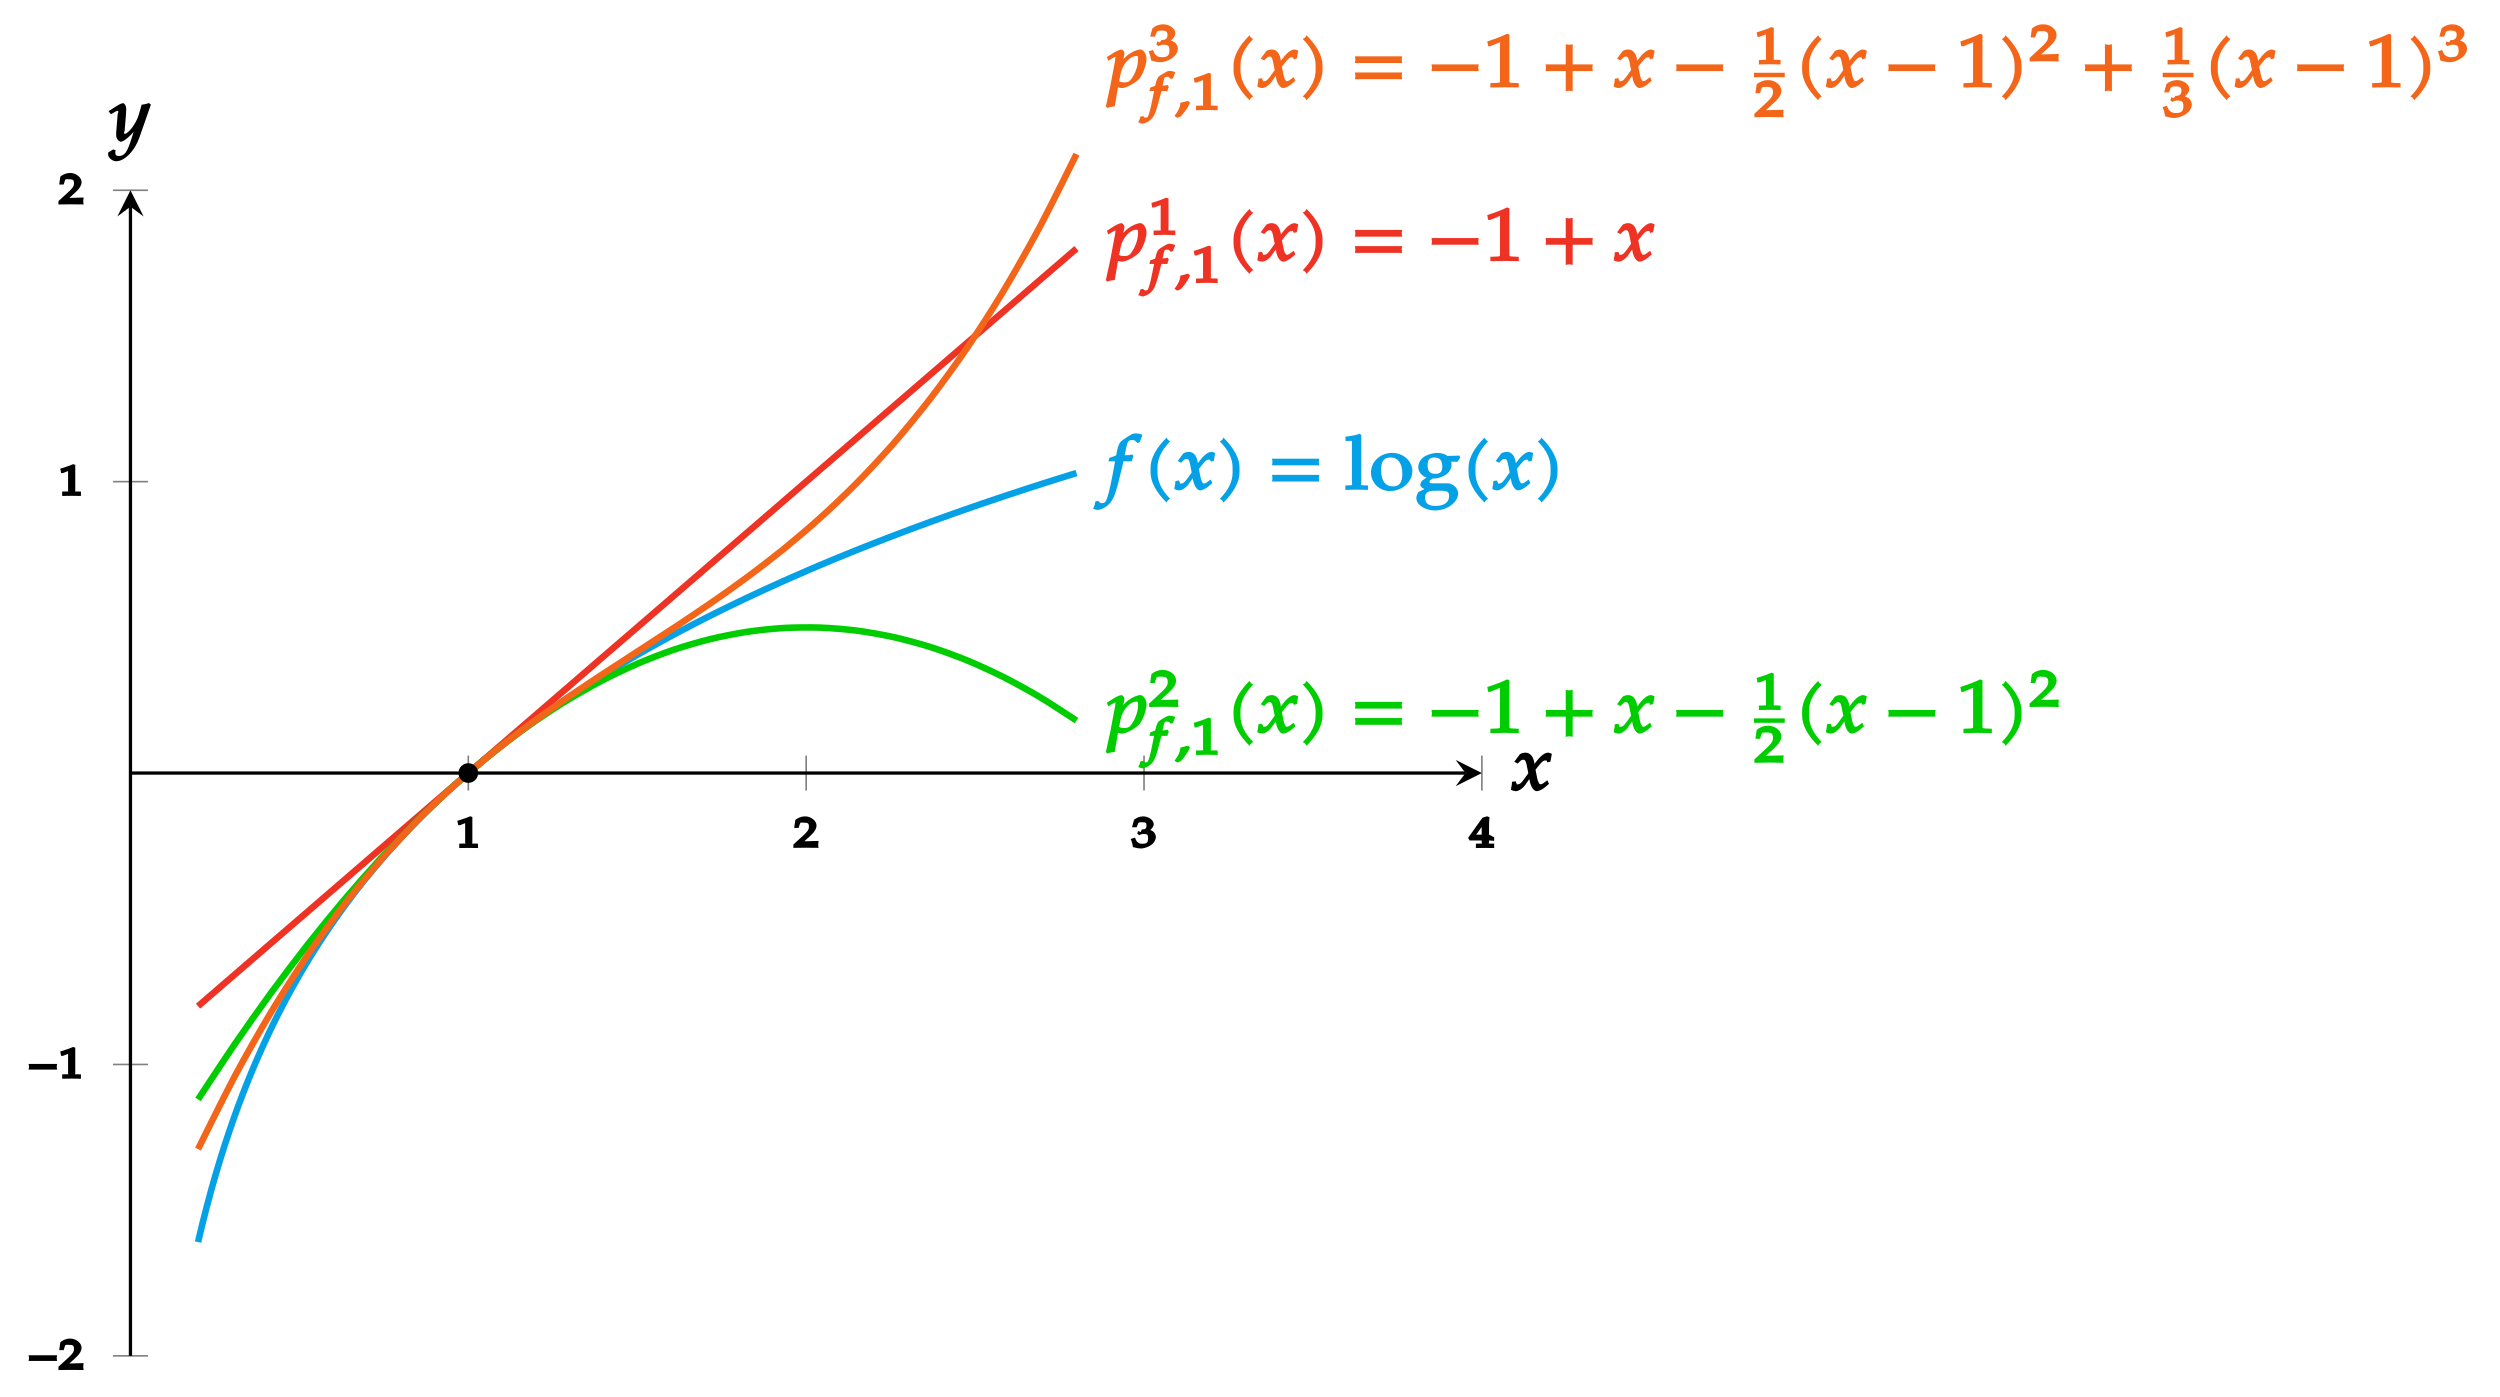 <?xml version="1.0" encoding="UTF-8"?>
<svg xmlns="http://www.w3.org/2000/svg" xmlns:xlink="http://www.w3.org/1999/xlink" width="303.99pt" height="169.91pt" viewBox="0 0 303.99 169.91" version="1.1">
<defs>
<g>
<symbol overflow="visible" id="glyph0-0">
<path style="stroke:none;" d=""/>
</symbol>
<symbol overflow="visible" id="glyph0-1">
<path style="stroke:none;" d="M 2.734 -0.172 L 2.734 -0.516 L 2.234 -0.531 C 1.906 -0.547 2.047 -0.406 2.047 -0.672 L 2.047 -3.766 L 1.781 -3.844 C 1.391 -3.672 0.984 -3.531 0.219 -3.297 L 0.328 -2.766 L 0.547 -2.766 L 1.297 -3.062 L 1.328 -3.062 C 1.359 -3.062 1.172 -3.203 1.172 -3.078 L 1.172 -0.672 C 1.172 -0.406 1.297 -0.547 0.984 -0.531 L 0.453 -0.516 L 0.453 0.016 L 1.625 0 L 2.734 0.016 Z M 2.734 -0.172 "/>
</symbol>
<symbol overflow="visible" id="glyph0-2">
<path style="stroke:none;" d="M 3.031 -0.172 C 3.016 -0.281 3.016 -0.328 3.016 -0.406 C 3.016 -0.469 3.016 -0.516 3.062 -0.828 L 0.812 -0.766 L 0.953 -0.438 L 2.016 -1.406 C 2.578 -1.906 2.812 -2.328 2.812 -2.703 C 2.812 -3.266 2.156 -3.812 1.422 -3.812 C 1 -3.812 0.578 -3.656 0.234 -3.375 L 0.094 -2.406 L 0.641 -2.406 L 0.766 -2.828 C 0.859 -3.109 0.875 -3.047 1.266 -3.047 C 1.766 -3.047 1.891 -2.969 1.891 -2.547 C 1.891 -2.172 1.703 -1.938 1.047 -1.344 L 0 -0.391 L 0 0.016 L 1.5 0 L 3.062 0.016 Z M 3.031 -0.172 "/>
</symbol>
<symbol overflow="visible" id="glyph0-3">
<path style="stroke:none;" d="M 3 -1.312 C 3 -1.547 2.812 -1.891 2.609 -2.016 C 2.469 -2.109 2.188 -2.203 1.891 -2.25 L 2.031 -1.922 C 2.5 -2.234 2.734 -2.594 2.734 -2.891 C 2.734 -3.328 2.109 -3.812 1.453 -3.812 C 1.062 -3.812 0.656 -3.656 0.344 -3.406 L 0.094 -2.484 L 0.656 -2.484 L 0.844 -2.953 C 0.906 -3.125 1.062 -3.094 1.375 -3.094 C 1.75 -3.094 1.859 -3.031 1.859 -2.719 C 1.859 -2.344 1.719 -2.219 1.297 -2.219 C 1.25 -2.219 1.172 -1.906 1.172 -1.906 L 0.828 -2.031 L 0.734 -1.703 L 0.953 -1.531 C 1.219 -1.641 1.328 -1.672 1.484 -1.672 C 1.969 -1.672 2.047 -1.594 2.047 -1.141 C 2.047 -0.625 1.891 -0.484 1.359 -0.484 C 1.094 -0.484 0.984 -0.5 0.812 -0.641 C 0.672 -0.75 0.656 -0.734 0.453 -1.234 L -0.062 -1.062 C 0.109 -0.641 0.156 -0.469 0.203 -0.078 C 0.703 0.062 0.953 0.094 1.172 0.094 C 1.641 0.094 2.312 -0.172 2.641 -0.516 C 2.844 -0.719 3 -1.078 3 -1.312 Z M 3 -1.312 "/>
</symbol>
<symbol overflow="visible" id="glyph0-4">
<path style="stroke:none;" d="M 3.047 -0.172 L 3.047 -0.516 L 2.578 -0.531 C 2.281 -0.547 2.422 -0.422 2.422 -0.719 L 2.422 -0.906 C 2.562 -0.906 2.688 -0.891 3.047 -0.859 L 3.047 -1.422 L 2.984 -1.297 C 2.984 -1.297 2.562 -1.609 2.375 -1.609 L 2.422 -1.609 L 2.422 -2.109 C 2.422 -2.984 2.438 -3.422 2.484 -3.734 L 2.188 -3.844 L 1.625 -3.672 L -0.125 -1.219 L 0.062 -0.906 L 1.531 -0.906 L 1.531 -0.719 C 1.531 -0.422 1.672 -0.547 1.375 -0.531 L 0.828 -0.516 L 0.828 0.016 L 1.953 0 L 3.047 0.016 Z M 1.734 -1.609 L 0.859 -1.609 L 1.875 -3.031 L 1.531 -3.172 L 1.531 -1.609 Z M 1.734 -1.609 "/>
</symbol>
<symbol overflow="visible" id="glyph0-5">
<path style="stroke:none;" d="M 3.594 -1.281 C 3.578 -1.328 3.578 -1.391 3.578 -1.438 C 3.578 -1.484 3.578 -1.531 3.625 -1.781 L 0.156 -1.781 C 0.203 -1.531 0.219 -1.484 0.219 -1.438 C 0.219 -1.391 0.203 -1.328 0.156 -1.094 L 3.625 -1.094 Z M 3.594 -1.281 "/>
</symbol>
<symbol overflow="visible" id="glyph1-0">
<path style="stroke:none;" d=""/>
</symbol>
<symbol overflow="visible" id="glyph1-1">
<path style="stroke:none;" d="M 4.125 -6.734 C 3.969 -6.797 3.672 -6.844 3.438 -6.844 C 3.344 -6.844 3.062 -6.781 2.938 -6.703 C 2.875 -6.688 1.953 -6.094 1.719 -5.891 C 1.5 -5.688 1.344 -5.312 1.234 -4.812 L 1.109 -4.172 C 0.859 -4.047 0.656 -3.984 0.281 -3.859 L 0.172 -3.438 L 0.969 -3.438 L 0.906 -3.062 C 0.594 -1.312 0.25 0.344 0.031 0.969 C -0.156 1.5 -0.266 1.641 -0.625 1.641 C -0.859 1.641 -0.859 1.609 -1.078 1.359 L -1.422 1.438 C -1.469 1.766 -1.562 2.094 -1.703 2.312 C -1.531 2.406 -1.25 2.469 -1.141 2.469 C -0.75 2.469 -0.109 2.156 0.266 1.734 C 0.859 1.094 1.109 0.375 1.844 -2.781 C 1.891 -3 1.969 -3.281 1.984 -3.438 L 3.016 -3.438 C 3.078 -3.734 3.141 -3.953 3.203 -4.078 L 3.078 -4.281 L 2.938 -4.25 C 2.703 -4.188 2.594 -4.188 2.125 -4.188 L 2.141 -4.188 L 2.328 -5.062 C 2.484 -5.828 2.594 -6.031 3.047 -6.031 C 3.344 -6.031 3.484 -5.938 3.688 -5.656 L 3.969 -5.766 L 4.234 -6.453 L 4.297 -6.656 Z M 4.125 -6.734 "/>
</symbol>
<symbol overflow="visible" id="glyph1-2">
<path style="stroke:none;" d="M 3.188 -5.938 C 3.141 -5.969 3.094 -6 3.047 -6.047 C 3 -6.094 2.969 -6.141 2.875 -6.328 C 1.609 -5.078 0.922 -3.812 0.922 -2.672 L 0.922 -2.078 C 0.922 -0.938 1.609 0.328 2.875 1.578 C 2.969 1.375 3 1.344 3.047 1.297 C 3.094 1.25 3.141 1.203 3.312 1.125 C 2.203 -0.016 1.766 -1.047 1.766 -2.078 L 1.766 -2.672 C 1.766 -3.719 2.203 -4.734 3.312 -5.875 Z M 3.188 -5.938 "/>
</symbol>
<symbol overflow="visible" id="glyph1-3">
<path style="stroke:none;" d="M 4.938 -4.469 C 4.812 -4.531 4.625 -4.594 4.531 -4.594 C 4.141 -4.594 3.625 -4.234 3.016 -3.406 L 2.656 -2.922 L 2.938 -2.812 L 2.875 -3.25 C 2.75 -4.141 2.344 -4.594 1.766 -4.594 C 1.5 -4.594 1.172 -4.484 1.078 -4.375 L 0.422 -3.484 L 0.844 -3.266 C 1.203 -3.641 1.297 -3.734 1.484 -3.734 C 1.797 -3.734 1.859 -3.5 2.016 -2.625 L 2.125 -2.094 L 1.781 -1.609 C 1.359 -1 1.141 -0.75 0.875 -0.75 C 0.719 -0.75 0.766 -0.656 0.75 -0.703 L 0.578 -1.109 L 0.141 -1.047 C 0.141 -0.75 0.109 -0.625 0.047 -0.344 C 0.031 -0.234 0.031 -0.203 0.016 -0.078 C 0.203 0.031 0.484 0.094 0.594 0.094 C 0.922 0.094 1.406 -0.203 1.719 -0.625 L 2.453 -1.672 L 2.188 -1.766 L 2.297 -1.141 C 2.438 -0.391 2.812 0.094 3.156 0.094 C 3.375 0.094 3.797 -0.094 4.109 -0.344 L 4.641 -0.797 L 4.438 -1.234 C 3.922 -0.844 3.797 -0.75 3.641 -0.75 C 3.484 -0.75 3.469 -0.797 3.375 -0.984 C 3.281 -1.141 3.219 -1.375 3.172 -1.641 L 3 -2.516 L 3.297 -2.891 C 3.766 -3.469 3.906 -3.641 4.219 -3.641 C 4.375 -3.641 4.328 -3.703 4.438 -3.406 L 4.812 -3.5 L 4.984 -4.438 Z M 4.938 -4.469 "/>
</symbol>
<symbol overflow="visible" id="glyph1-4">
<path style="stroke:none;" d="M 2.875 -2.078 L 2.875 -2.672 C 2.875 -3.812 2.172 -5.078 0.922 -6.328 C 0.828 -6.141 0.797 -6.094 0.75 -6.047 C 0.703 -6 0.656 -5.969 0.469 -5.875 C 1.594 -4.734 2.031 -3.719 2.031 -2.672 L 2.031 -2.078 C 2.031 -1.047 1.594 -0.016 0.469 1.125 C 0.656 1.203 0.703 1.25 0.75 1.297 C 0.797 1.344 0.828 1.375 0.922 1.578 C 2.172 0.328 2.875 -0.938 2.875 -2.078 Z M 2.875 -2.078 "/>
</symbol>
<symbol overflow="visible" id="glyph1-5">
<path style="stroke:none;" d="M 6.25 -3.094 C 6.234 -3.188 6.219 -3.281 6.219 -3.359 C 6.219 -3.453 6.234 -3.547 6.281 -3.766 L 0.531 -3.766 C 0.578 -3.547 0.578 -3.453 0.578 -3.359 C 0.578 -3.281 0.578 -3.188 0.531 -2.953 L 6.281 -2.953 Z M 6.25 -1.125 C 6.234 -1.203 6.219 -1.297 6.219 -1.391 C 6.219 -1.484 6.234 -1.562 6.281 -1.797 L 0.531 -1.797 C 0.578 -1.562 0.578 -1.484 0.578 -1.391 C 0.578 -1.297 0.578 -1.203 0.531 -0.984 L 6.281 -0.984 Z M 6.25 -1.125 "/>
</symbol>
<symbol overflow="visible" id="glyph1-6">
<path style="stroke:none;" d="M 2.891 -0.109 L 2.891 -0.5 L 2.281 -0.531 C 1.953 -0.562 2.078 -0.484 2.078 -1.047 L 2.078 -6.641 L 1.875 -6.797 C 1.406 -6.625 1.078 -6.562 0.156 -6.438 L 0.156 -5.922 L 0.859 -5.922 C 1.047 -5.922 0.938 -5.969 0.938 -5.688 L 0.938 -1.047 C 0.938 -0.484 1.078 -0.562 0.75 -0.531 L 0.141 -0.5 L 0.141 0.031 L 1.516 0 L 2.891 0.031 Z M 2.891 -0.109 "/>
</symbol>
<symbol overflow="visible" id="glyph1-7">
<path style="stroke:none;" d="M 5.266 -2.266 C 5.266 -3.469 4.156 -4.469 2.812 -4.469 C 1.391 -4.469 0.234 -3.422 0.234 -2.078 C 0.234 -0.812 1.281 0.172 2.531 0.172 C 4.031 0.172 5.266 -0.922 5.266 -2.266 Z M 4.047 -1.922 C 4.047 -0.891 3.703 -0.391 2.922 -0.391 C 1.953 -0.391 1.469 -1.109 1.469 -2.391 C 1.469 -3.469 1.781 -3.906 2.641 -3.906 C 3.547 -3.906 4.047 -3.141 4.047 -1.922 Z M 4.047 -1.922 "/>
</symbol>
<symbol overflow="visible" id="glyph1-8">
<path style="stroke:none;" d="M 5.562 -3.891 L 5.484 -4.141 L 4.031 -4.094 C 3.719 -4.328 3.266 -4.469 2.797 -4.469 C 2.359 -4.469 1.734 -4.312 1.344 -4.094 C 0.797 -3.812 0.469 -3.281 0.469 -2.719 C 0.469 -2.062 1.078 -1.469 1.797 -1.406 L 1.688 -1.625 L 0.922 -1.078 C 0.812 -0.953 0.719 -0.734 0.719 -0.594 C 0.719 -0.344 1.062 -0.078 1.531 0.047 L 1.531 -0.219 L 0.672 0.203 L 0.562 0.234 C 0.422 0.312 0.234 0.75 0.234 1.016 C 0.234 1.844 1.281 2.531 2.516 2.531 C 3.984 2.531 5.312 1.547 5.312 0.453 C 5.312 -0.188 4.688 -0.766 4 -0.766 L 2.438 -0.766 C 1.922 -0.766 1.844 -0.75 1.844 -0.984 C 1.844 -1.109 1.875 -1.109 2.141 -1.297 C 2.188 -1.344 2.219 -1.359 2.203 -1.359 C 2.25 -1.359 2.297 -1.344 2.375 -1.344 C 2.797 -1.344 3.422 -1.547 3.828 -1.812 C 4.266 -2.109 4.516 -2.562 4.516 -3.047 C 4.516 -3.219 4.5 -3.344 4.469 -3.391 L 5.25 -3.391 L 5.562 -3.875 Z M 3.391 -2.766 C 3.391 -2.188 3.141 -1.922 2.547 -1.922 C 1.891 -1.922 1.609 -2.25 1.609 -2.938 C 1.609 -3.625 1.812 -3.906 2.438 -3.906 C 3.109 -3.906 3.391 -3.531 3.391 -2.766 Z M 4.219 0.781 C 4.219 1.547 3.609 1.984 2.578 1.984 C 1.734 1.984 1.297 1.672 1.297 1 C 1.297 0.594 1.406 0.375 1.797 0.219 C 1.953 0.156 2.219 0.125 2.891 0.125 C 4 0.125 4.219 0.203 4.219 0.781 Z M 4.219 0.781 "/>
</symbol>
<symbol overflow="visible" id="glyph1-9">
<path style="stroke:none;" d="M 4.797 -3.469 C 4.797 -4.062 4.406 -4.594 4.062 -4.594 C 3.656 -4.594 3.016 -4.312 2.5 -3.906 C 2.109 -3.578 1.906 -3.359 1.562 -2.828 L 1.828 -2.719 L 2.062 -3.797 C 2.094 -3.953 2.109 -4.078 2.109 -4.188 C 2.109 -4.359 1.875 -4.594 1.734 -4.594 C 1.531 -4.594 1.047 -4.375 0.328 -3.891 L -0.016 -3.672 L 0.141 -3.219 L 0.656 -3.531 C 0.938 -3.688 0.938 -3.688 1.016 -3.688 C 1.109 -3.688 1.016 -3.75 1.016 -3.625 C 1.016 -3.547 1 -3.375 0.984 -3.281 L 0.406 -0.203 L -0.062 1.953 L -0.156 2.344 L 0.047 2.5 C 0.297 2.406 0.5 2.375 0.938 2.312 L 1.328 0.016 L 1.297 0 C 1.547 0.078 1.703 0.094 1.812 0.094 C 2.359 0.094 3.594 -0.594 4.016 -1.156 C 4.406 -1.703 4.797 -2.797 4.797 -3.469 Z M 3.766 -3.328 C 3.766 -2.594 3.422 -1.625 2.906 -0.953 C 2.703 -0.688 2.516 -0.594 2.109 -0.594 C 1.812 -0.594 1.672 -0.625 1.469 -0.719 L 1.641 -1.609 C 1.859 -2.766 2.75 -3.797 3.562 -3.797 C 3.812 -3.797 3.766 -3.734 3.766 -3.328 Z M 3.766 -3.328 "/>
</symbol>
<symbol overflow="visible" id="glyph1-10">
<path style="stroke:none;" d="M 6.25 -2.109 C 6.234 -2.203 6.219 -2.281 6.219 -2.375 C 6.219 -2.469 6.234 -2.562 6.281 -2.781 L 0.531 -2.781 C 0.578 -2.562 0.578 -2.469 0.578 -2.375 C 0.578 -2.281 0.578 -2.203 0.531 -1.969 L 6.281 -1.969 Z M 6.25 -2.109 "/>
</symbol>
<symbol overflow="visible" id="glyph1-11">
<path style="stroke:none;" d="M 4.328 -0.109 L 4.328 -0.5 L 3.672 -0.531 C 3.125 -0.562 3.188 -0.531 3.188 -1 L 3.188 -6.406 L 2.891 -6.5 C 2.266 -6.188 1.562 -5.922 0.5 -5.578 L 0.609 -4.984 L 0.844 -4.984 L 2.109 -5.5 L 2.141 -5.5 C 2.188 -5.5 2.047 -5.562 2.047 -5.344 L 2.047 -1 C 2.047 -0.531 2.109 -0.562 1.578 -0.531 L 0.875 -0.5 L 0.875 0.031 L 2.641 0 L 4.328 0.031 Z M 4.328 -0.109 "/>
</symbol>
<symbol overflow="visible" id="glyph1-12">
<path style="stroke:none;" d="M 6.25 -2.109 C 6.234 -2.203 6.219 -2.281 6.219 -2.375 C 6.219 -2.469 6.234 -2.562 6.281 -2.781 L 3.828 -2.781 L 3.828 -5.234 C 3.594 -5.188 3.5 -5.172 3.406 -5.172 C 3.312 -5.172 3.234 -5.188 2.984 -5.234 L 2.984 -2.781 L 0.531 -2.781 C 0.578 -2.562 0.578 -2.469 0.578 -2.375 C 0.578 -2.281 0.578 -2.203 0.531 -1.969 L 2.984 -1.969 L 2.984 0.484 C 3.234 0.438 3.312 0.422 3.406 0.422 C 3.5 0.422 3.594 0.438 3.828 0.484 L 3.828 -1.969 L 6.281 -1.969 Z M 6.25 -2.109 "/>
</symbol>
<symbol overflow="visible" id="glyph1-13">
<path style="stroke:none;" d="M 4.984 -4.469 L 4.812 -4.609 C 4.484 -4.5 4.266 -4.438 3.922 -4.406 L 3.547 -3.109 C 3.422 -2.688 3.125 -2.125 2.812 -1.688 C 2.469 -1.234 2.109 -0.875 1.891 -0.875 C 1.672 -0.875 1.844 -1.172 1.859 -1.281 L 2 -3.016 C 2.016 -3.297 2.047 -3.641 2.047 -3.891 C 2.047 -4.297 1.828 -4.594 1.656 -4.594 C 1.531 -4.594 1.281 -4.5 0.812 -4.203 L -0.094 -3.625 L 0.172 -3.25 L 0.828 -3.609 C 0.875 -3.641 0.891 -3.672 0.953 -3.672 C 1.203 -3.672 1.016 -3.359 1 -3.203 L 0.828 -1.031 L 0.828 -0.672 C 0.812 -0.297 1.172 0.094 1.406 0.094 C 1.766 0.094 2.703 -0.703 3.438 -1.719 L 3.172 -1.812 L 2.688 -0.281 C 2.188 1.312 1.859 1.828 1.172 1.828 C 0.828 1.828 0.719 1.719 0.719 1.406 C 0.719 1.359 0.719 1.297 0.766 1.141 L 0.453 1.031 L -0.141 1.406 C -0.156 1.547 -0.156 1.594 -0.156 1.641 C -0.156 2.031 0.375 2.469 0.812 2.469 C 1.844 2.469 3.078 1.234 3.656 -0.438 L 5.047 -4.422 Z M 4.984 -4.469 "/>
</symbol>
<symbol overflow="visible" id="glyph2-0">
<path style="stroke:none;" d=""/>
</symbol>
<symbol overflow="visible" id="glyph2-1">
<path style="stroke:none;" d="M 3.234 -0.156 L 3.234 -0.516 L 2.688 -0.531 C 2.297 -0.562 2.406 -0.438 2.406 -0.75 L 2.406 -4.422 L 2.125 -4.516 C 1.672 -4.312 1.172 -4.125 0.328 -3.875 L 0.422 -3.328 L 0.656 -3.328 L 1.562 -3.672 L 1.578 -3.672 C 1.625 -3.672 1.453 -3.797 1.453 -3.656 L 1.453 -0.75 C 1.453 -0.438 1.562 -0.562 1.188 -0.531 L 0.594 -0.516 L 0.594 0.031 L 1.938 0 L 3.234 0.031 Z M 3.234 -0.156 "/>
</symbol>
<symbol overflow="visible" id="glyph2-2">
<path style="stroke:none;" d="M 3.016 -4.672 C 2.891 -4.719 2.688 -4.75 2.516 -4.75 C 2.438 -4.75 2.328 -4.734 2.281 -4.703 C 2.109 -4.641 1.391 -4.219 1.234 -4.078 C 1.078 -3.938 0.953 -3.641 0.875 -3.297 L 0.781 -2.938 C 0.672 -2.891 0.531 -2.844 0.203 -2.734 L 0.078 -2.297 L 0.656 -2.297 L 0.625 -2.141 C 0.406 -0.969 0.156 0.141 0 0.562 C -0.125 0.906 -0.141 0.922 -0.391 0.922 C -0.547 0.922 -0.5 0.922 -0.688 0.734 L -1.016 0.812 C -1.078 1.078 -1.125 1.25 -1.281 1.484 C -0.953 1.641 -0.844 1.656 -0.766 1.656 C -0.484 1.656 0.031 1.406 0.297 1.125 C 0.734 0.703 0.922 0.156 1.453 -1.938 C 1.484 -2.094 1.531 -2.281 1.547 -2.297 L 2.281 -2.297 C 2.328 -2.578 2.328 -2.594 2.453 -2.812 L 2.297 -3.047 L 2.172 -3.016 C 2 -2.969 1.922 -2.969 1.578 -2.969 L 1.688 -2.969 L 1.797 -3.469 C 1.906 -3.984 1.922 -4.031 2.25 -4.031 C 2.453 -4.031 2.5 -3.984 2.672 -3.766 L 2.953 -3.859 L 3.156 -4.406 L 3.234 -4.578 Z M 3.016 -4.672 "/>
</symbol>
<symbol overflow="visible" id="glyph2-3">
<path style="stroke:none;" d="M 1.781 -0.953 L 1.609 -1.109 L 0.688 -0.875 C 0.625 -0.281 0.5 -0.016 -0.031 0.734 L 0.297 0.953 L 0.75 0.766 C 1.312 0.125 1.641 -0.375 1.859 -0.891 Z M 1.781 -0.953 "/>
</symbol>
<symbol overflow="visible" id="glyph2-4">
<path style="stroke:none;" d="M 3.578 -0.156 C 3.562 -0.281 3.562 -0.344 3.562 -0.438 C 3.562 -0.516 3.562 -0.562 3.609 -0.875 L 0.969 -0.812 L 1.109 -0.516 L 2.375 -1.672 C 3.062 -2.281 3.328 -2.734 3.328 -3.188 C 3.328 -3.875 2.594 -4.484 1.703 -4.484 C 1.203 -4.484 0.719 -4.312 0.328 -3.969 L 0.172 -2.891 L 0.734 -2.891 L 0.875 -3.344 C 0.984 -3.688 1.047 -3.656 1.516 -3.656 C 2.125 -3.656 2.312 -3.516 2.312 -3.016 C 2.312 -2.562 2.078 -2.25 1.281 -1.531 L 0.047 -0.391 L 0.047 0.031 L 1.797 0 L 3.609 0.031 Z M 3.578 -0.156 "/>
</symbol>
<symbol overflow="visible" id="glyph2-5">
<path style="stroke:none;" d="M 3.547 -1.516 C 3.547 -1.812 3.344 -2.188 3.094 -2.328 C 2.922 -2.438 2.625 -2.547 2.281 -2.594 L 2.406 -2.297 C 2.969 -2.656 3.234 -3.062 3.234 -3.422 C 3.234 -3.953 2.531 -4.484 1.75 -4.484 C 1.281 -4.484 0.812 -4.312 0.453 -4 L 0.172 -2.984 L 0.766 -2.984 L 0.953 -3.5 C 1.031 -3.703 1.281 -3.719 1.641 -3.719 C 2.094 -3.719 2.281 -3.578 2.281 -3.203 C 2.281 -2.766 2.062 -2.562 1.562 -2.562 C 1.516 -2.562 1.359 -2.281 1.359 -2.281 L 1.047 -2.406 L 0.938 -2.016 L 1.156 -1.844 C 1.469 -1.969 1.594 -2 1.781 -2 C 2.375 -2 2.516 -1.859 2.516 -1.312 C 2.516 -0.703 2.281 -0.484 1.625 -0.484 C 1.297 -0.484 1.156 -0.516 0.938 -0.688 C 0.766 -0.812 0.734 -0.828 0.516 -1.359 L 0 -1.203 C 0.172 -0.734 0.234 -0.516 0.297 -0.078 C 0.844 0.078 1.156 0.125 1.406 0.125 C 1.969 0.125 2.75 -0.203 3.125 -0.609 C 3.375 -0.844 3.547 -1.234 3.547 -1.516 Z M 3.547 -1.516 "/>
</symbol>
</g>
</defs>
<g id="surface1">
<path style="fill:none;stroke-width:0.199;stroke-linecap:butt;stroke-linejoin:miter;stroke:rgb(50%,50%,50%);stroke-opacity:1;stroke-miterlimit:10;" d="M 41.08 68.741 L 41.08 72.991 M 82.162 68.741 L 82.162 72.991 M 123.244 68.741 L 123.244 72.991 M 164.326 68.741 L 164.326 72.991 " transform="matrix(1,0,0,-1,15.865,164.866)"/>
<path style="fill:none;stroke-width:0.199;stroke-linecap:butt;stroke-linejoin:miter;stroke:rgb(50%,50%,50%);stroke-opacity:1;stroke-miterlimit:10;" d="M -2.127 -0.001 L 2.127 -0.001 M -2.127 35.432 L 2.127 35.432 M -2.127 106.3 L 2.127 106.3 M -2.127 141.729 L 2.127 141.729 " transform="matrix(1,0,0,-1,15.865,164.866)"/>
<path style="fill:none;stroke-width:0.399;stroke-linecap:butt;stroke-linejoin:miter;stroke:rgb(0%,0%,0%);stroke-opacity:1;stroke-miterlimit:10;" d="M -0.002 70.866 L 162.334 70.866 " transform="matrix(1,0,0,-1,15.865,164.866)"/>
<path style=" stroke:none;fill-rule:nonzero;fill:rgb(0%,0%,0%);fill-opacity:1;" d="M 180.191 94 L 177.004 92.406 L 178.199 94 L 177.004 95.594 "/>
<path style="fill:none;stroke-width:0.399;stroke-linecap:butt;stroke-linejoin:miter;stroke:rgb(0%,0%,0%);stroke-opacity:1;stroke-miterlimit:10;" d="M -0.002 -0.001 L -0.002 139.737 " transform="matrix(1,0,0,-1,15.865,164.866)"/>
<path style=" stroke:none;fill-rule:nonzero;fill:rgb(0%,0%,0%);fill-opacity:1;" d="M 15.863 23.137 L 14.27 26.324 L 15.863 25.129 L 17.461 26.324 "/>
<g style="fill:rgb(0%,0%,0%);fill-opacity:1;">
  <use xlink:href="#glyph0-1" x="55.39" y="103.103"/>
</g>
<g style="fill:rgb(0%,0%,0%);fill-opacity:1;">
  <use xlink:href="#glyph0-2" x="96.472" y="103.079"/>
</g>
<g style="fill:rgb(0%,0%,0%);fill-opacity:1;">
  <use xlink:href="#glyph0-3" x="137.554" y="103.079"/>
</g>
<g style="fill:rgb(0%,0%,0%);fill-opacity:1;">
  <use xlink:href="#glyph0-4" x="178.636" y="103.103"/>
</g>
<g style="fill:rgb(0%,0%,0%);fill-opacity:1;">
  <use xlink:href="#glyph0-5" x="3.32" y="166.575"/>
  <use xlink:href="#glyph0-2" x="7.106" y="166.575"/>
</g>
<g style="fill:rgb(0%,0%,0%);fill-opacity:1;">
  <use xlink:href="#glyph0-5" x="3.32" y="131.154"/>
  <use xlink:href="#glyph0-1" x="7.106" y="131.154"/>
</g>
<g style="fill:rgb(0%,0%,0%);fill-opacity:1;">
  <use xlink:href="#glyph0-1" x="7.106" y="60.289"/>
</g>
<g style="fill:rgb(0%,0%,0%);fill-opacity:1;">
  <use xlink:href="#glyph0-2" x="7.106" y="24.844"/>
</g>
<path style="fill:none;stroke-width:0.797;stroke-linecap:butt;stroke-linejoin:miter;stroke:rgb(1.999%,63.1%,90.199%);stroke-opacity:1;stroke-miterlimit:10;" d="M 8.217 13.835 C 8.217 13.835 8.604 15.475 8.752 16.081 C 8.901 16.682 9.143 17.62 9.291 18.19 C 9.44 18.757 9.678 19.639 9.826 20.178 C 9.975 20.718 10.213 21.553 10.362 22.065 C 10.514 22.573 10.752 23.37 10.901 23.85 C 11.049 24.335 11.287 25.093 11.436 25.553 C 11.584 26.014 11.826 26.741 11.975 27.178 C 12.123 27.62 12.362 28.311 12.51 28.733 C 12.658 29.155 12.897 29.815 13.045 30.221 C 13.197 30.624 13.436 31.261 13.584 31.651 C 13.733 32.038 13.971 32.647 14.119 33.022 C 14.268 33.397 14.51 33.983 14.658 34.346 C 14.807 34.706 15.045 35.272 15.194 35.62 C 15.342 35.968 15.58 36.511 15.733 36.846 C 15.881 37.182 16.119 37.714 16.268 38.038 C 16.416 38.362 16.655 38.878 16.803 39.19 C 16.951 39.507 17.194 39.999 17.342 40.303 C 17.49 40.608 17.729 41.089 17.877 41.386 C 18.026 41.678 18.264 42.147 18.416 42.432 C 18.565 42.718 18.803 43.171 18.951 43.452 C 19.1 43.729 19.338 44.171 19.487 44.44 C 19.635 44.71 19.877 45.139 20.026 45.401 C 20.174 45.667 20.412 46.085 20.561 46.343 C 20.709 46.6 20.948 47.003 21.1 47.253 C 21.248 47.503 21.487 47.897 21.635 48.143 C 21.783 48.386 22.022 48.776 22.17 49.014 C 22.323 49.253 22.561 49.628 22.709 49.858 C 22.858 50.093 23.096 50.46 23.244 50.686 C 23.393 50.913 23.631 51.272 23.783 51.495 C 23.932 51.718 24.17 52.069 24.319 52.288 C 24.467 52.503 24.705 52.846 24.854 53.057 C 25.006 53.272 25.244 53.608 25.393 53.815 C 25.541 54.022 25.78 54.354 25.928 54.557 C 26.076 54.761 26.319 55.085 26.467 55.284 C 26.615 55.483 26.854 55.8 27.002 55.995 C 27.151 56.19 27.389 56.499 27.537 56.69 C 27.69 56.882 27.928 57.186 28.076 57.374 C 28.225 57.561 28.463 57.862 28.612 58.046 C 28.76 58.229 29.002 58.522 29.151 58.702 C 29.299 58.882 29.537 59.175 29.686 59.35 C 29.834 59.53 30.073 59.807 30.225 59.983 C 30.373 60.159 30.612 60.436 30.76 60.608 C 30.908 60.776 31.147 61.05 31.295 61.218 C 31.444 61.389 31.686 61.655 31.834 61.823 C 31.983 61.987 32.221 62.249 32.369 62.413 C 32.518 62.577 32.756 62.843 32.908 63.003 C 33.057 63.163 33.295 63.417 33.444 63.577 C 33.592 63.733 33.83 63.983 33.979 64.139 C 34.127 64.296 34.369 64.542 34.518 64.694 C 34.666 64.85 34.905 65.093 35.053 65.241 C 35.201 65.393 35.44 65.632 35.592 65.78 C 35.74 65.928 35.979 66.167 36.127 66.311 C 36.276 66.456 36.514 66.69 36.662 66.835 C 36.815 66.975 37.053 67.206 37.201 67.346 C 37.35 67.491 37.588 67.718 37.737 67.854 C 37.885 67.995 38.123 68.218 38.276 68.354 C 38.424 68.495 38.662 68.714 38.811 68.85 C 38.959 68.987 39.197 69.202 39.346 69.335 C 39.498 69.471 39.737 69.682 39.885 69.815 C 40.033 69.948 40.272 70.159 40.42 70.292 C 40.569 70.421 40.811 70.628 40.959 70.757 C 41.108 70.886 41.346 71.093 41.494 71.221 C 41.643 71.346 41.881 71.55 42.03 71.675 C 42.182 71.8 42.42 71.999 42.569 72.124 C 42.717 72.249 42.955 72.444 43.104 72.569 C 43.252 72.69 43.494 72.886 43.643 73.007 C 43.791 73.128 44.03 73.319 44.178 73.44 C 44.326 73.557 44.565 73.749 44.717 73.866 C 44.865 73.987 45.104 74.175 45.252 74.292 C 45.401 74.405 45.639 74.593 45.787 74.706 C 45.936 74.823 46.178 75.007 46.326 75.12 C 46.475 75.233 46.713 75.417 46.862 75.53 C 47.01 75.643 47.248 75.823 47.401 75.932 C 47.549 76.046 47.787 76.221 47.936 76.331 C 48.084 76.44 48.322 76.616 48.471 76.725 C 48.619 76.835 48.862 77.007 49.01 77.116 C 49.158 77.225 49.397 77.397 49.545 77.503 C 49.694 77.608 49.932 77.78 50.084 77.886 C 50.233 77.991 50.471 78.159 50.619 78.264 C 50.768 78.366 51.006 78.534 51.155 78.636 C 51.307 78.741 51.545 78.905 51.694 79.007 C 51.842 79.108 52.08 79.272 52.229 79.374 C 52.377 79.471 52.615 79.636 52.768 79.733 C 52.916 79.835 53.155 79.995 53.303 80.093 C 53.451 80.19 53.69 80.35 53.838 80.448 C 53.99 80.546 54.229 80.702 54.377 80.8 C 54.526 80.897 54.764 81.05 54.912 81.147 C 55.061 81.241 55.303 81.397 55.451 81.491 C 55.6 81.589 55.838 81.737 55.987 81.831 C 56.135 81.928 56.373 82.077 56.522 82.171 C 56.674 82.264 56.912 82.413 57.061 82.507 C 57.209 82.596 57.447 82.745 57.596 82.839 C 57.744 82.928 57.987 83.073 58.135 83.167 C 58.283 83.257 58.522 83.401 58.67 83.491 C 58.819 83.581 59.057 83.725 59.205 83.815 C 59.358 83.905 59.596 84.046 59.744 84.136 C 59.893 84.221 60.131 84.362 60.28 84.452 C 60.428 84.538 60.67 84.678 60.819 84.764 C 60.967 84.85 61.205 84.991 61.354 85.077 C 61.502 85.163 61.74 85.3 61.893 85.386 C 62.041 85.471 62.28 85.608 62.428 85.69 C 62.576 85.776 62.815 85.909 62.963 85.995 C 63.112 86.077 63.354 86.21 63.502 86.292 C 63.651 86.378 63.889 86.511 64.037 86.593 C 64.186 86.675 64.424 86.807 64.576 86.889 C 64.725 86.968 64.963 87.1 65.112 87.182 C 65.26 87.264 65.498 87.393 65.647 87.475 C 65.795 87.553 66.037 87.678 66.186 87.761 C 66.334 87.839 66.573 87.968 66.721 88.046 C 66.869 88.124 67.108 88.253 67.26 88.331 C 67.408 88.409 67.647 88.534 67.795 88.612 C 67.944 88.69 68.182 88.815 68.33 88.893 C 68.483 88.971 68.721 89.096 68.869 89.171 C 69.018 89.249 69.256 89.366 69.405 89.444 C 69.553 89.518 69.791 89.643 69.944 89.718 C 70.092 89.792 70.33 89.913 70.479 89.987 C 70.627 90.061 70.865 90.182 71.014 90.257 C 71.166 90.331 71.405 90.448 71.553 90.522 C 71.701 90.596 71.94 90.714 72.088 90.788 C 72.237 90.858 72.479 90.975 72.627 91.05 C 72.776 91.124 73.014 91.241 73.162 91.311 C 73.311 91.386 73.549 91.499 73.698 91.569 C 73.85 91.643 74.088 91.757 74.237 91.827 C 74.385 91.897 74.623 92.014 74.772 92.085 C 74.92 92.155 75.162 92.264 75.311 92.335 C 75.459 92.405 75.698 92.514 75.846 92.585 C 75.994 92.655 76.233 92.768 76.385 92.835 C 76.533 92.905 76.772 93.014 76.92 93.085 C 77.069 93.155 77.307 93.264 77.455 93.331 C 77.604 93.401 77.846 93.507 77.994 93.573 C 78.143 93.639 78.381 93.749 78.53 93.815 C 78.678 93.886 78.916 93.995 79.069 94.061 C 79.217 94.128 79.455 94.233 79.604 94.3 C 79.752 94.366 79.99 94.471 80.139 94.538 C 80.287 94.604 80.53 94.714 80.678 94.776 C 80.826 94.843 81.065 94.944 81.213 95.007 C 81.362 95.073 81.6 95.175 81.752 95.241 C 81.901 95.307 82.139 95.413 82.287 95.479 C 82.436 95.542 82.674 95.643 82.823 95.71 C 82.975 95.772 83.213 95.874 83.362 95.936 C 83.51 96.003 83.748 96.104 83.897 96.167 C 84.045 96.229 84.283 96.327 84.436 96.389 C 84.584 96.452 84.823 96.553 84.971 96.616 C 85.119 96.678 85.358 96.776 85.506 96.839 C 85.658 96.901 85.897 96.999 86.045 97.061 C 86.194 97.12 86.432 97.218 86.58 97.28 C 86.729 97.343 86.971 97.436 87.119 97.499 C 87.268 97.557 87.506 97.655 87.655 97.718 C 87.803 97.776 88.041 97.874 88.19 97.932 C 88.342 97.995 88.58 98.089 88.729 98.147 C 88.877 98.21 89.115 98.303 89.264 98.362 C 89.412 98.421 89.655 98.514 89.803 98.573 C 89.951 98.632 90.19 98.725 90.338 98.784 C 90.487 98.843 90.725 98.936 90.873 98.995 C 91.026 99.053 91.264 99.147 91.412 99.202 C 91.561 99.261 91.799 99.354 91.948 99.413 C 92.096 99.468 92.338 99.561 92.487 99.616 C 92.635 99.675 92.873 99.764 93.022 99.823 C 93.17 99.882 93.408 99.971 93.561 100.026 C 93.709 100.085 93.948 100.175 94.096 100.229 C 94.244 100.284 94.483 100.374 94.631 100.432 C 94.78 100.487 95.022 100.577 95.17 100.632 C 95.319 100.686 95.557 100.776 95.705 100.831 C 95.854 100.886 96.092 100.975 96.244 101.03 C 96.393 101.085 96.631 101.171 96.78 101.225 C 96.928 101.28 97.166 101.366 97.315 101.421 C 97.467 101.475 97.705 101.565 97.854 101.616 C 98.002 101.671 98.24 101.757 98.389 101.811 C 98.537 101.862 98.776 101.948 98.928 102.003 C 99.076 102.057 99.315 102.143 99.463 102.194 C 99.612 102.249 99.85 102.331 99.998 102.386 C 100.151 102.44 100.389 102.522 100.537 102.577 C 100.686 102.628 100.924 102.714 101.073 102.764 C 101.221 102.815 101.463 102.901 101.612 102.952 C 101.76 103.003 101.998 103.089 102.147 103.139 C 102.295 103.19 102.533 103.272 102.682 103.323 C 102.834 103.374 103.073 103.46 103.221 103.511 C 103.369 103.561 103.608 103.643 103.756 103.694 C 103.905 103.745 104.147 103.827 104.295 103.874 C 104.444 103.925 104.682 104.007 104.83 104.057 C 104.979 104.108 105.217 104.186 105.365 104.237 C 105.518 104.288 105.756 104.37 105.905 104.421 C 106.053 104.468 106.291 104.55 106.44 104.596 C 106.588 104.647 106.83 104.725 106.979 104.776 C 107.127 104.827 107.365 104.905 107.514 104.952 C 107.662 105.003 107.901 105.081 108.053 105.128 C 108.201 105.178 108.44 105.257 108.588 105.307 C 108.737 105.354 108.975 105.432 109.123 105.479 C 109.272 105.53 109.514 105.608 109.662 105.655 C 109.811 105.702 110.049 105.78 110.198 105.827 C 110.346 105.874 110.584 105.952 110.737 105.999 C 110.885 106.046 111.123 106.124 111.272 106.171 C 111.42 106.218 111.658 106.292 111.807 106.339 C 111.959 106.386 112.198 106.464 112.346 106.511 C 112.494 106.557 112.733 106.632 112.881 106.678 C 113.03 106.725 113.268 106.8 113.42 106.846 C 113.569 106.893 113.807 106.968 113.955 107.014 C 114.104 107.061 114.342 107.136 114.49 107.178 C 114.643 107.225 115.03 107.346 115.03 107.346 " transform="matrix(1,0,0,-1,15.865,164.866)"/>
<g style="fill:rgb(1.961%,63.135%,90.195%);fill-opacity:1;">
  <use xlink:href="#glyph1-1" x="134.613" y="59.537"/>
</g>
<g style="fill:rgb(1.961%,63.135%,90.195%);fill-opacity:1;">
  <use xlink:href="#glyph1-2" x="138.98" y="59.537"/>
  <use xlink:href="#glyph1-3" x="142.781" y="59.537"/>
  <use xlink:href="#glyph1-4" x="147.847" y="59.537"/>
</g>
<g style="fill:rgb(1.961%,63.135%,90.195%);fill-opacity:1;">
  <use xlink:href="#glyph1-5" x="154.142" y="59.537"/>
</g>
<g style="fill:rgb(1.961%,63.135%,90.195%);fill-opacity:1;">
  <use xlink:href="#glyph1-6" x="163.449" y="59.537"/>
  <use xlink:href="#glyph1-7" x="166.471" y="59.537"/>
  <use xlink:href="#glyph1-8" x="171.985" y="59.537"/>
</g>
<g style="fill:rgb(1.961%,63.135%,90.195%);fill-opacity:1;">
  <use xlink:href="#glyph1-2" x="177.643" y="59.537"/>
  <use xlink:href="#glyph1-3" x="181.445" y="59.537"/>
  <use xlink:href="#glyph1-4" x="186.511" y="59.537"/>
</g>
<path style="fill:none;stroke-width:0.797;stroke-linecap:butt;stroke-linejoin:miter;stroke:rgb(93.3%,19.6%,14.099%);stroke-opacity:1;stroke-miterlimit:10;" d="M 8.217 42.518 C 8.217 42.518 11.432 45.292 12.666 46.358 C 13.901 47.425 15.881 49.132 17.115 50.198 C 18.354 51.261 20.334 52.971 21.569 54.034 C 22.803 55.1 24.783 56.807 26.018 57.874 C 27.252 58.94 29.233 60.647 30.467 61.714 C 31.705 62.776 33.686 64.487 34.92 65.55 C 36.155 66.616 38.135 68.323 39.369 69.389 C 40.604 70.456 42.584 72.163 43.819 73.229 C 45.057 74.292 47.037 76.003 48.272 77.065 C 49.506 78.132 51.487 79.839 52.721 80.905 C 53.955 81.971 55.936 83.678 57.17 84.745 C 58.408 85.807 60.389 87.518 61.623 88.581 C 62.858 89.647 64.838 91.354 66.073 92.421 C 67.307 93.487 69.287 95.194 70.522 96.261 C 71.76 97.323 73.74 99.034 74.975 100.096 C 76.209 101.163 78.19 102.87 79.424 103.936 C 80.658 105.003 82.639 106.71 83.873 107.776 C 85.112 108.839 87.092 110.55 88.326 111.612 C 89.561 112.678 91.541 114.386 92.776 115.452 C 94.01 116.518 95.99 118.225 97.225 119.292 C 98.463 120.354 100.444 122.065 101.678 123.128 C 102.912 124.194 104.893 125.901 106.127 126.968 C 107.362 128.034 109.342 129.741 110.576 130.807 C 111.815 131.87 115.03 134.643 115.03 134.643 " transform="matrix(1,0,0,-1,15.865,164.866)"/>
<g style="fill:rgb(93.332%,19.608%,14.119%);fill-opacity:1;">
  <use xlink:href="#glyph1-9" x="134.613" y="31.728"/>
</g>
<g style="fill:rgb(93.332%,19.608%,14.119%);fill-opacity:1;">
  <use xlink:href="#glyph2-1" x="139.679" y="28.554"/>
</g>
<g style="fill:rgb(93.332%,19.608%,14.119%);fill-opacity:1;">
  <use xlink:href="#glyph2-2" x="139.679" y="34.388"/>
</g>
<g style="fill:rgb(93.332%,19.608%,14.119%);fill-opacity:1;">
  <use xlink:href="#glyph2-3" x="142.847" y="34.388"/>
  <use xlink:href="#glyph2-1" x="144.832" y="34.388"/>
</g>
<g style="fill:rgb(93.332%,19.608%,14.119%);fill-opacity:1;">
  <use xlink:href="#glyph1-2" x="149.072" y="31.728"/>
  <use xlink:href="#glyph1-3" x="152.874" y="31.728"/>
  <use xlink:href="#glyph1-4" x="157.94" y="31.728"/>
</g>
<g style="fill:rgb(93.332%,19.608%,14.119%);fill-opacity:1;">
  <use xlink:href="#glyph1-5" x="164.225" y="31.728"/>
</g>
<g style="fill:rgb(93.332%,19.608%,14.119%);fill-opacity:1;">
  <use xlink:href="#glyph1-10" x="173.532" y="31.728"/>
  <use xlink:href="#glyph1-11" x="180.347" y="31.728"/>
</g>
<g style="fill:rgb(93.332%,19.608%,14.119%);fill-opacity:1;">
  <use xlink:href="#glyph1-12" x="187.403" y="31.728"/>
</g>
<g style="fill:rgb(93.332%,19.608%,14.119%);fill-opacity:1;">
  <use xlink:href="#glyph1-3" x="196.208" y="31.728"/>
</g>
<path style="fill:none;stroke-width:0.797;stroke-linecap:butt;stroke-linejoin:miter;stroke:rgb(0%,80.399%,0%);stroke-opacity:1;stroke-miterlimit:10;" d="M 8.217 31.182 C 8.217 31.182 11.432 36.081 12.666 37.882 C 13.901 39.682 15.881 42.483 17.115 44.167 C 18.354 45.854 20.334 48.468 21.569 50.038 C 22.803 51.608 24.783 54.034 26.018 55.491 C 27.252 56.948 29.233 59.19 30.467 60.53 C 31.705 61.87 33.686 63.928 34.92 65.151 C 36.155 66.378 38.135 68.249 39.369 69.358 C 40.604 70.468 42.584 72.155 43.819 73.147 C 45.057 74.143 47.037 75.643 48.272 76.522 C 49.506 77.401 51.487 78.718 52.721 79.483 C 53.955 80.245 55.936 81.378 57.17 82.026 C 58.408 82.675 60.389 83.62 61.623 84.151 C 62.858 84.686 64.838 85.448 66.073 85.866 C 67.307 86.28 69.287 86.858 70.522 87.159 C 71.76 87.46 73.74 87.854 74.975 88.038 C 76.209 88.225 78.19 88.432 79.424 88.503 C 80.658 88.573 82.639 88.596 83.873 88.55 C 85.112 88.507 87.092 88.343 88.326 88.182 C 89.561 88.022 91.541 87.675 92.776 87.401 C 94.01 87.124 95.99 86.593 97.225 86.202 C 98.463 85.811 100.444 85.093 101.678 84.585 C 102.912 84.081 104.893 83.175 106.127 82.553 C 107.362 81.932 109.342 80.843 110.576 80.108 C 111.815 79.37 115.03 77.245 115.03 77.245 " transform="matrix(1,0,0,-1,15.865,164.866)"/>
<g style="fill:rgb(0%,80.391%,0%);fill-opacity:1;">
  <use xlink:href="#glyph1-9" x="134.613" y="89.114"/>
</g>
<g style="fill:rgb(0%,80.391%,0%);fill-opacity:1;">
  <use xlink:href="#glyph2-4" x="139.679" y="85.94"/>
</g>
<g style="fill:rgb(0%,80.391%,0%);fill-opacity:1;">
  <use xlink:href="#glyph2-2" x="139.679" y="91.774"/>
</g>
<g style="fill:rgb(0%,80.391%,0%);fill-opacity:1;">
  <use xlink:href="#glyph2-3" x="142.847" y="91.774"/>
  <use xlink:href="#glyph2-1" x="144.832" y="91.774"/>
</g>
<g style="fill:rgb(0%,80.391%,0%);fill-opacity:1;">
  <use xlink:href="#glyph1-2" x="149.072" y="89.114"/>
  <use xlink:href="#glyph1-3" x="152.874" y="89.114"/>
  <use xlink:href="#glyph1-4" x="157.94" y="89.114"/>
</g>
<g style="fill:rgb(0%,80.391%,0%);fill-opacity:1;">
  <use xlink:href="#glyph1-5" x="164.225" y="89.114"/>
</g>
<g style="fill:rgb(0%,80.391%,0%);fill-opacity:1;">
  <use xlink:href="#glyph1-10" x="173.532" y="89.114"/>
  <use xlink:href="#glyph1-11" x="180.347" y="89.114"/>
</g>
<g style="fill:rgb(0%,80.391%,0%);fill-opacity:1;">
  <use xlink:href="#glyph1-12" x="187.403" y="89.114"/>
</g>
<g style="fill:rgb(0%,80.391%,0%);fill-opacity:1;">
  <use xlink:href="#glyph1-3" x="196.208" y="89.114"/>
</g>
<g style="fill:rgb(0%,80.391%,0%);fill-opacity:1;">
  <use xlink:href="#glyph1-10" x="203.274" y="89.114"/>
</g>
<g style="fill:rgb(0%,80.391%,0%);fill-opacity:1;">
  <use xlink:href="#glyph2-1" x="213.278" y="86.311"/>
</g>
<path style="fill:none;stroke-width:0.538;stroke-linecap:butt;stroke-linejoin:miter;stroke:rgb(0%,80.391%,0%);stroke-opacity:1;stroke-miterlimit:10;" d="M 38.395 -86.328 L 42.134 -86.328 " transform="matrix(1,0,0,-1,174.882,1.293)"/>
<g style="fill:rgb(0%,80.391%,0%);fill-opacity:1;">
  <use xlink:href="#glyph2-4" x="213.278" y="92.725"/>
</g>
<g style="fill:rgb(0%,80.391%,0%);fill-opacity:1;">
  <use xlink:href="#glyph1-2" x="218.209" y="89.114"/>
  <use xlink:href="#glyph1-3" x="222.011" y="89.114"/>
</g>
<g style="fill:rgb(0%,80.391%,0%);fill-opacity:1;">
  <use xlink:href="#glyph1-10" x="229.067" y="89.114"/>
</g>
<g style="fill:rgb(0%,80.391%,0%);fill-opacity:1;">
  <use xlink:href="#glyph1-11" x="237.872" y="89.114"/>
  <use xlink:href="#glyph1-4" x="242.938" y="89.114"/>
</g>
<g style="fill:rgb(0%,80.391%,0%);fill-opacity:1;">
  <use xlink:href="#glyph2-4" x="246.744" y="85.94"/>
</g>
<path style="fill:none;stroke-width:0.797;stroke-linecap:butt;stroke-linejoin:miter;stroke:rgb(95.299%,39.999%,9.799%);stroke-opacity:1;stroke-miterlimit:10;" d="M 8.217 25.136 C 8.217 25.136 11.432 31.659 12.666 33.975 C 13.901 36.292 15.881 39.772 17.115 41.823 C 18.354 43.878 20.334 46.956 21.569 48.772 C 22.803 50.589 24.783 53.307 26.018 54.909 C 27.252 56.511 29.233 58.909 30.467 60.327 C 31.705 61.741 33.686 63.858 34.92 65.112 C 36.155 66.366 38.135 68.241 39.369 69.358 C 40.604 70.471 42.584 72.151 43.819 73.151 C 45.057 74.155 47.037 75.671 48.272 76.589 C 49.506 77.503 51.487 78.897 52.721 79.753 C 53.955 80.604 55.936 81.921 57.17 82.733 C 58.408 83.55 60.389 84.827 61.623 85.628 C 62.858 86.432 64.838 87.706 66.073 88.522 C 67.307 89.339 69.287 90.655 70.522 91.507 C 71.76 92.358 73.74 93.757 74.975 94.671 C 76.209 95.585 78.19 97.104 79.424 98.104 C 80.658 99.108 82.639 100.784 83.873 101.901 C 85.112 103.014 87.092 104.893 88.326 106.147 C 89.561 107.397 91.541 109.514 92.776 110.932 C 94.01 112.346 95.99 114.745 97.225 116.35 C 98.463 117.952 100.444 120.671 101.678 122.487 C 102.912 124.3 104.893 127.382 106.127 129.432 C 107.362 131.487 109.342 134.968 110.576 137.284 C 111.815 139.6 115.03 146.124 115.03 146.124 " transform="matrix(1,0,0,-1,15.865,164.866)"/>
<g style="fill:rgb(95.293%,39.999%,9.804%);fill-opacity:1;">
  <use xlink:href="#glyph1-9" x="134.613" y="10.612"/>
</g>
<g style="fill:rgb(95.293%,39.999%,9.804%);fill-opacity:1;">
  <use xlink:href="#glyph2-5" x="139.679" y="7.438"/>
</g>
<g style="fill:rgb(95.293%,39.999%,9.804%);fill-opacity:1;">
  <use xlink:href="#glyph2-2" x="139.679" y="13.374"/>
</g>
<g style="fill:rgb(95.293%,39.999%,9.804%);fill-opacity:1;">
  <use xlink:href="#glyph2-3" x="142.847" y="13.374"/>
  <use xlink:href="#glyph2-1" x="144.832" y="13.374"/>
</g>
<g style="fill:rgb(95.293%,39.999%,9.804%);fill-opacity:1;">
  <use xlink:href="#glyph1-2" x="149.072" y="10.612"/>
  <use xlink:href="#glyph1-3" x="152.874" y="10.612"/>
  <use xlink:href="#glyph1-4" x="157.94" y="10.612"/>
</g>
<g style="fill:rgb(95.293%,39.999%,9.804%);fill-opacity:1;">
  <use xlink:href="#glyph1-5" x="164.225" y="10.612"/>
</g>
<g style="fill:rgb(95.293%,39.999%,9.804%);fill-opacity:1;">
  <use xlink:href="#glyph1-10" x="173.532" y="10.612"/>
  <use xlink:href="#glyph1-11" x="180.347" y="10.612"/>
</g>
<g style="fill:rgb(95.293%,39.999%,9.804%);fill-opacity:1;">
  <use xlink:href="#glyph1-12" x="187.403" y="10.612"/>
</g>
<g style="fill:rgb(95.293%,39.999%,9.804%);fill-opacity:1;">
  <use xlink:href="#glyph1-3" x="196.208" y="10.612"/>
</g>
<g style="fill:rgb(95.293%,39.999%,9.804%);fill-opacity:1;">
  <use xlink:href="#glyph1-10" x="203.274" y="10.612"/>
</g>
<g style="fill:rgb(95.293%,39.999%,9.804%);fill-opacity:1;">
  <use xlink:href="#glyph2-1" x="213.278" y="7.809"/>
</g>
<path style="fill:none;stroke-width:0.538;stroke-linecap:butt;stroke-linejoin:miter;stroke:rgb(95.293%,39.999%,9.804%);stroke-opacity:1;stroke-miterlimit:10;" d="M 38.395 -86.326 L 42.134 -86.326 " transform="matrix(1,0,0,-1,174.882,-77.209)"/>
<g style="fill:rgb(95.293%,39.999%,9.804%);fill-opacity:1;">
  <use xlink:href="#glyph2-4" x="213.278" y="14.223"/>
</g>
<g style="fill:rgb(95.293%,39.999%,9.804%);fill-opacity:1;">
  <use xlink:href="#glyph1-2" x="218.209" y="10.612"/>
  <use xlink:href="#glyph1-3" x="222.011" y="10.612"/>
</g>
<g style="fill:rgb(95.293%,39.999%,9.804%);fill-opacity:1;">
  <use xlink:href="#glyph1-10" x="229.067" y="10.612"/>
</g>
<g style="fill:rgb(95.293%,39.999%,9.804%);fill-opacity:1;">
  <use xlink:href="#glyph1-11" x="237.872" y="10.612"/>
  <use xlink:href="#glyph1-4" x="242.938" y="10.612"/>
</g>
<g style="fill:rgb(95.293%,39.999%,9.804%);fill-opacity:1;">
  <use xlink:href="#glyph2-4" x="246.744" y="7.438"/>
</g>
<g style="fill:rgb(95.293%,39.999%,9.804%);fill-opacity:1;">
  <use xlink:href="#glyph1-12" x="252.971" y="10.612"/>
</g>
<g style="fill:rgb(95.293%,39.999%,9.804%);fill-opacity:1;">
  <use xlink:href="#glyph2-1" x="262.973" y="7.809"/>
</g>
<path style="fill:none;stroke-width:0.538;stroke-linecap:butt;stroke-linejoin:miter;stroke:rgb(95.293%,39.999%,9.804%);stroke-opacity:1;stroke-miterlimit:10;" d="M 88.091 -86.326 L 91.829 -86.326 " transform="matrix(1,0,0,-1,174.882,-77.209)"/>
<g style="fill:rgb(95.293%,39.999%,9.804%);fill-opacity:1;">
  <use xlink:href="#glyph2-5" x="262.973" y="14.223"/>
</g>
<g style="fill:rgb(95.293%,39.999%,9.804%);fill-opacity:1;">
  <use xlink:href="#glyph1-2" x="267.905" y="10.612"/>
  <use xlink:href="#glyph1-3" x="271.707" y="10.612"/>
</g>
<g style="fill:rgb(95.293%,39.999%,9.804%);fill-opacity:1;">
  <use xlink:href="#glyph1-10" x="278.763" y="10.612"/>
</g>
<g style="fill:rgb(95.293%,39.999%,9.804%);fill-opacity:1;">
  <use xlink:href="#glyph1-11" x="287.568" y="10.612"/>
  <use xlink:href="#glyph1-4" x="292.634" y="10.612"/>
</g>
<g style="fill:rgb(95.293%,39.999%,9.804%);fill-opacity:1;">
  <use xlink:href="#glyph2-5" x="296.44" y="7.438"/>
</g>
<path style=" stroke:none;fill-rule:nonzero;fill:rgb(0%,0%,0%);fill-opacity:1;" d="M 58.141 94 C 58.141 93.34 57.605 92.805 56.945 92.805 C 56.285 92.805 55.75 93.34 55.75 94 C 55.75 94.66 56.285 95.195 56.945 95.195 C 57.605 95.195 58.141 94.66 58.141 94 Z M 58.141 94 "/>
<g style="fill:rgb(0%,0%,0%);fill-opacity:1;">
  <use xlink:href="#glyph1-3" x="183.712" y="96.112"/>
</g>
<g style="fill:rgb(0%,0%,0%);fill-opacity:1;">
  <use xlink:href="#glyph1-13" x="13.301" y="17.14"/>
</g>
</g>
</svg>
